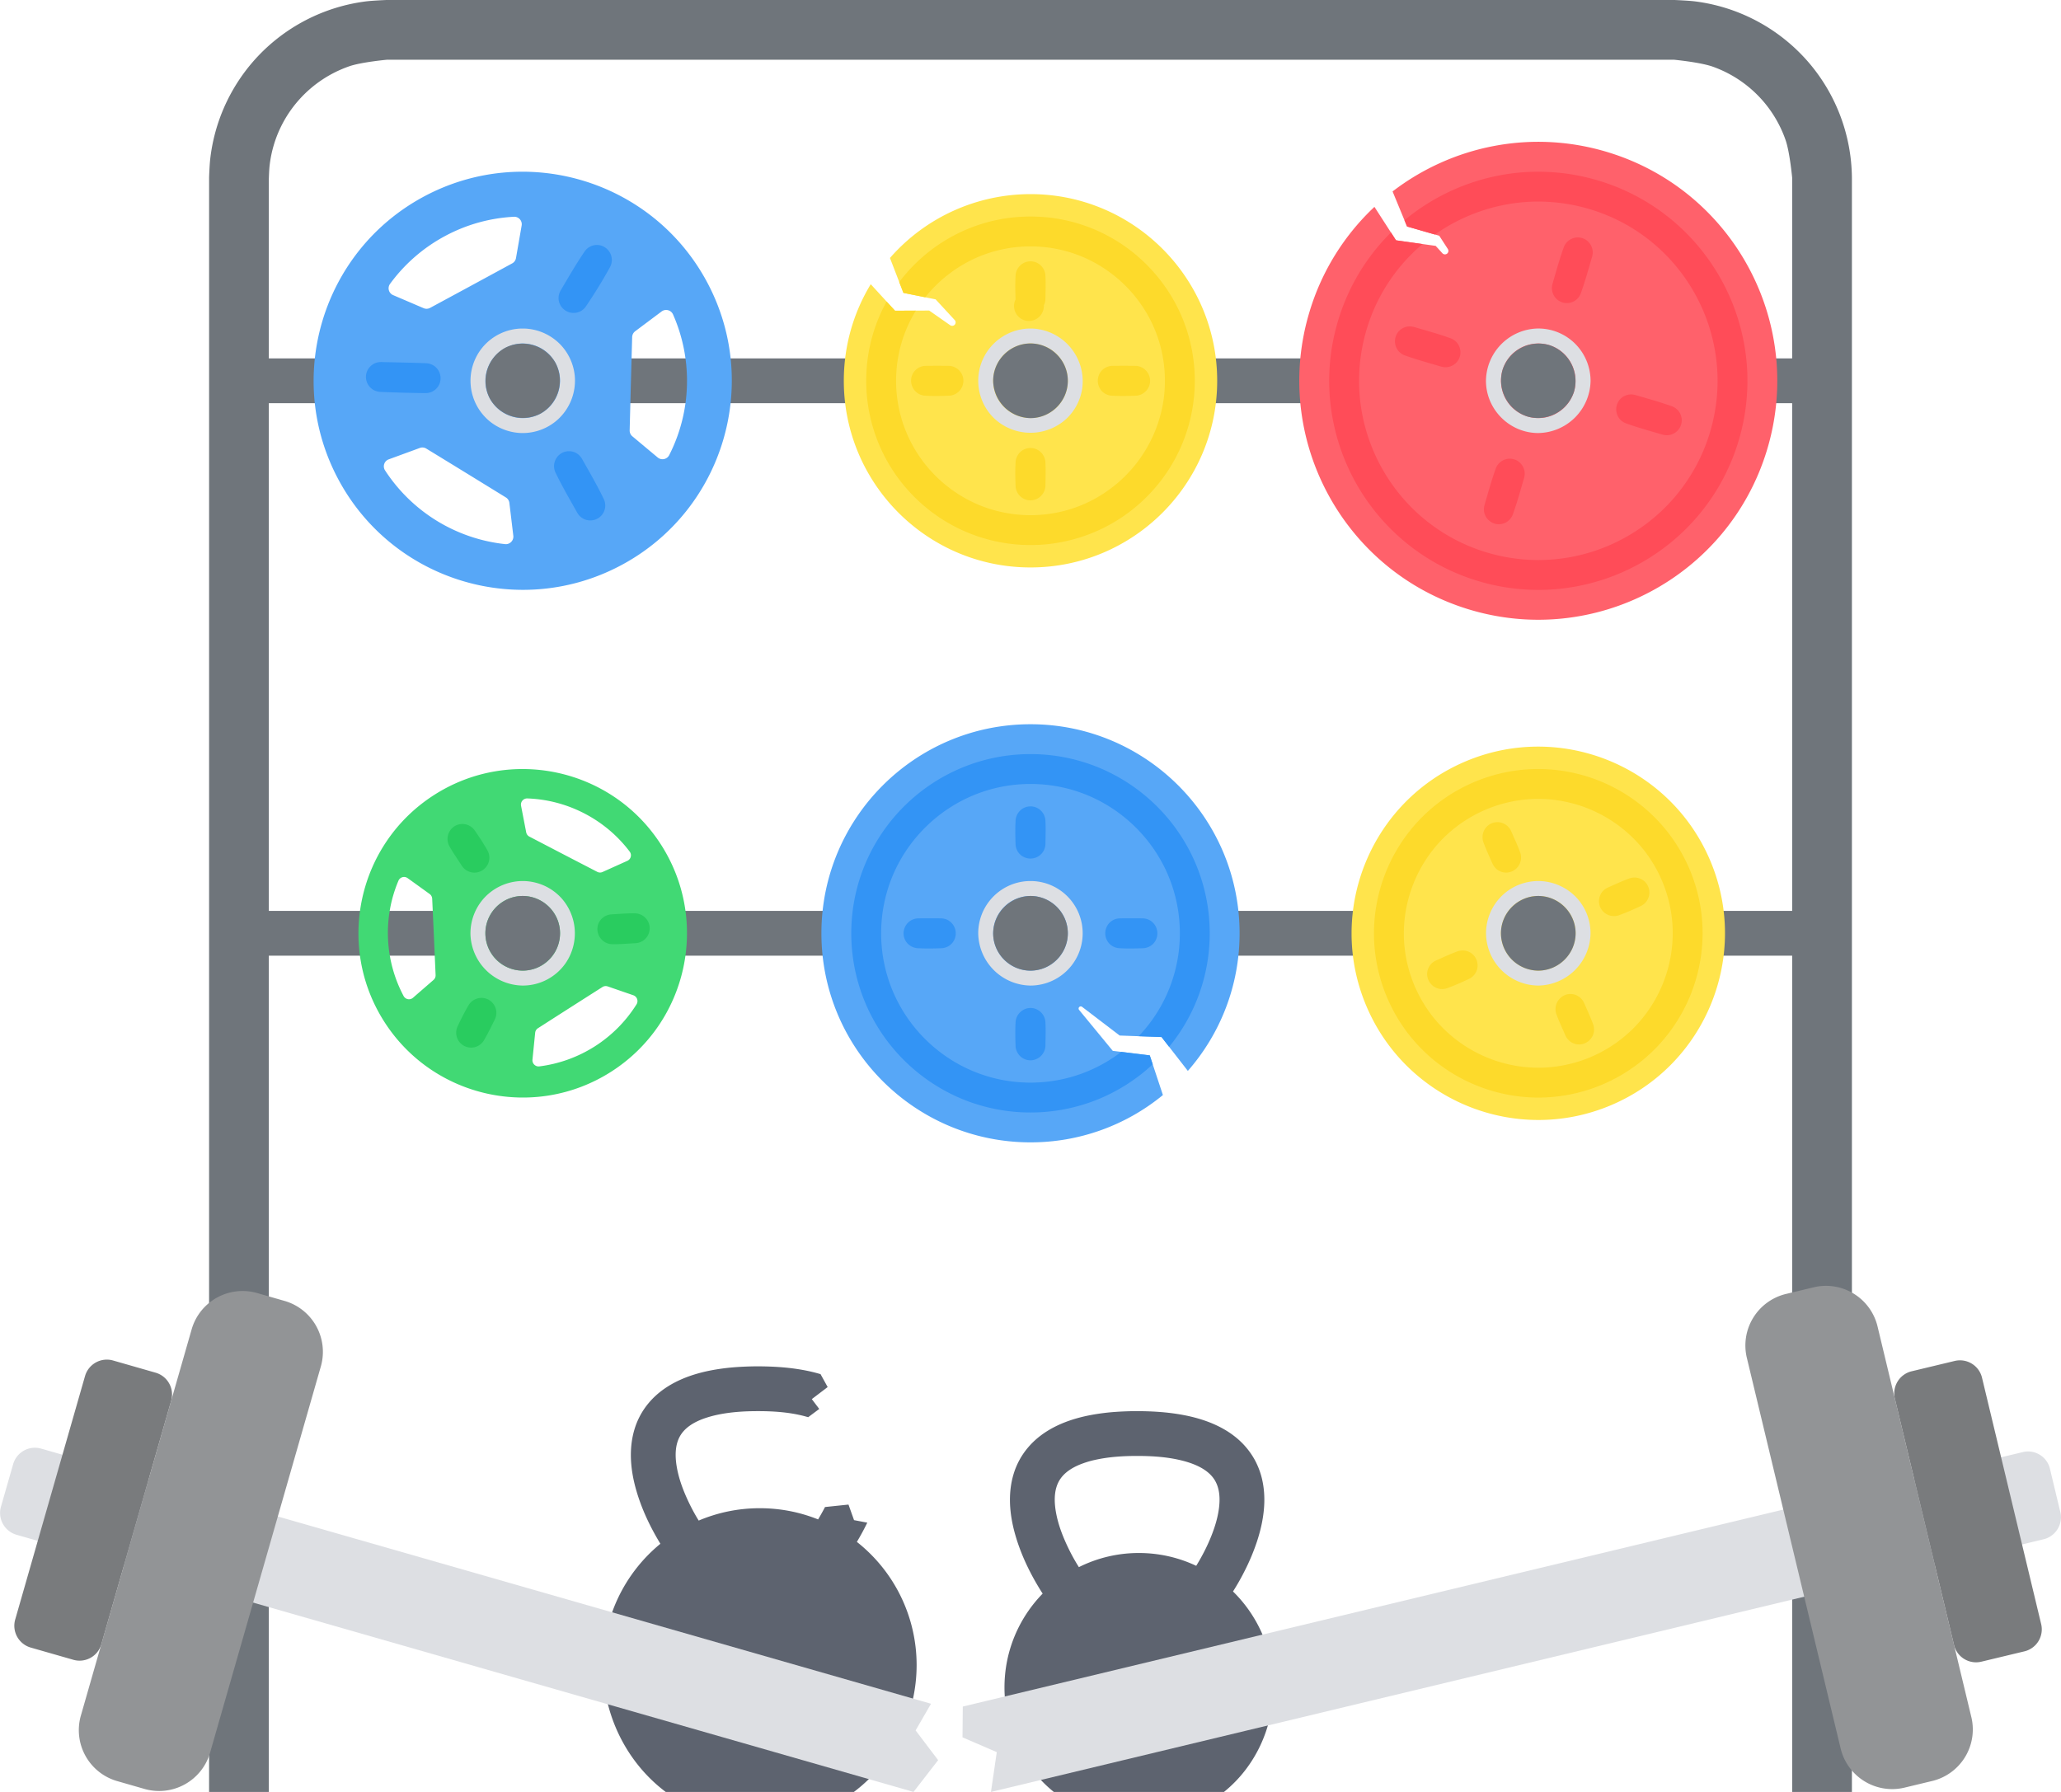 <svg viewBox="0 0 138 120" xmlns="http://www.w3.org/2000/svg" fill-rule="evenodd" clip-rule="evenodd" stroke-linejoin="round" stroke-miterlimit="1.414"><path d="M18 120h-4l.001-108.149s.029-.79.073-1.184c.098-.876.293-1.741.58-2.575a12.046 12.046 0 0 1 2.45-4.146A12.042 12.042 0 0 1 24.52.091c.442-.054 1.331-.09 1.331-.09h86.298s.889.036 1.331.09c.875.109 1.736.315 2.566.612a12.046 12.046 0 0 1 5.142 3.578 12.026 12.026 0 0 1 2.811 7.57l.001.143V120h-4V64H18v56zm0-93v34h102l-.001-34H18zm101.999-3V11.9s-.157-1.698-.435-2.505a8.021 8.021 0 0 0-1.439-2.541 8.016 8.016 0 0 0-3.428-2.385c-.835-.3-2.598-.468-2.598-.468H25.901s-1.699.157-2.506.435a8.035 8.035 0 0 0-3.325 2.195 7.967 7.967 0 0 0-2.02 4.48c-.034.298-.05.895-.05.895V24h101.999z" fill="#6f757b"/><path d="M93.244 12.82c3.972-3.049 9.311-4.196 14.457-2.614 8.441 2.595 13.187 11.555 10.593 19.995-2.595 8.441-11.555 13.187-19.995 10.593-8.441-2.595-13.187-11.555-10.593-19.995a15.914 15.914 0 0 1 4.323-6.946l1.444 2.239 2.657.374.455.499a.232.232 0 0 0 .365-.281l-.58-.897-2.159-.622-.967-2.345z" fill="#ff616b"/><path d="M77.866 73.332A13.942 13.942 0 0 1 69 76.5c-7.727 0-14-6.273-14-14s6.273-14 14-14 14 6.273 14 14c0 3.528-1.308 6.752-3.464 9.215l-1.763-2.268-2.801-.1-2.518-1.922a.145.145 0 0 0-.192.015.144.144 0 0 0-.007.192l2.254 2.74 2.476.303.881 2.657zM28.329 13.191c6.794-3.681 15.298-1.155 18.98 5.638 3.681 6.794 1.155 15.298-5.638 18.98-6.794 3.681-15.298 1.155-18.98-5.638-3.681-6.794-1.155-15.298 5.638-18.98zm-.218 16.807a.5.5 0 0 1 .433.043c2.609 1.596 2.721 1.666 5.329 3.271a.5.5 0 0 1 .234.367l.264 2.202a.506.506 0 0 1-.496.56c-.016 0-.032 0-.048-.002a11.001 11.001 0 0 1-8.048-4.943.498.498 0 0 1 .249-.735l2.083-.763zm14.229-.781a.5.5 0 0 1-.179-.396c.078-3.057.082-3.19.168-6.251a.504.504 0 0 1 .2-.386l1.776-1.33a.505.505 0 0 1 .755.193c.645 1.457.981 3.064.936 4.749a10.924 10.924 0 0 1-1.193 4.692.503.503 0 0 1-.761.151c-.568-.473-1.135-.947-1.702-1.422zm-7.791-11.932a.5.5 0 0 1-.254.353c-2.686 1.461-2.803 1.524-5.497 2.98a.5.5 0 0 1-.434.019l-2.04-.873a.499.499 0 0 1-.211-.749 10.977 10.977 0 0 1 3.646-3.186 10.933 10.933 0 0 1 4.659-1.313l.023-.001a.502.502 0 0 1 .488.585 765.51 765.51 0 0 1-.38 2.185z" fill="#57a7f7"/><path d="M77.184 71.273a12.056 12.056 0 0 1-3.65 2.34A12.01 12.01 0 0 1 69 74.5c-1.551 0-3.098-.3-4.534-.887a12.075 12.075 0 0 1-3.744-2.428 11.956 11.956 0 0 1-3.605-7.008 12.078 12.078 0 0 1 .098-3.947c.213-1.11.584-2.185 1.099-3.191a12.058 12.058 0 0 1 5.617-5.417 11.947 11.947 0 0 1 4.914-1.121h.31c1.699.02 3.374.402 4.914 1.121a12.063 12.063 0 0 1 5.617 5.417 11.947 11.947 0 0 1 1.099 3.191c.249 1.298.282 2.638.098 3.947a11.959 11.959 0 0 1-2.601 5.925l-.509-.655-1.531-.055a9.955 9.955 0 0 0 2.661-5.492 10.09 10.09 0 0 0-.082-3.294 9.925 9.925 0 0 0-.97-2.762 10.098 10.098 0 0 0-4.629-4.41 9.931 9.931 0 0 0-4.092-.933h-.26a9.931 9.931 0 0 0-4.092.933 10.098 10.098 0 0 0-4.629 4.41 9.925 9.925 0 0 0-.97 2.762 10.09 10.09 0 0 0-.082 3.294 9.95 9.95 0 0 0 .889 2.932 10.027 10.027 0 0 0 2.117 2.905c.905.863 1.963 1.55 3.12 2.024 1.196.489 2.485.739 3.777.739 1.292 0 2.581-.25 3.777-.739a9.999 9.999 0 0 0 2.298-1.32l1.91.234.199.598zm-8.147-3.772c.505.022.92.422.96.926.033.531.009 1.065.003 1.597-.014.54-.46.978-1 .983-.533 0-.977-.426-.999-.958-.02-.54-.031-1.083.002-1.622.045-.531.501-.94 1.034-.926zM63.024 61.5c.147.006.291.039.422.105a1.009 1.009 0 0 1 .323 1.535 1.003 1.003 0 0 1-.72.359c-.54.02-1.083.031-1.622-.002a1.013 1.013 0 0 1-.711-.376.992.992 0 0 1-.216-.609 1.016 1.016 0 0 1 .554-.907c.131-.066.275-.099.422-.105a66.566 66.566 0 0 1 1.548 0zm13.5 0c.147.006.291.039.422.105a1.009 1.009 0 0 1 .323 1.535 1.003 1.003 0 0 1-.72.359c-.54.02-1.083.031-1.622-.002a1.015 1.015 0 0 1-.647-.303 1.02 1.02 0 0 1-.033-1.352 1 1 0 0 1 .729-.342 66.566 66.566 0 0 1 1.548 0zm-7.487-7.499c.114.005.225.027.332.069.354.143.598.476.628.857.033.531.009 1.065.003 1.597-.004.147-.04.29-.105.422a1.009 1.009 0 0 1-1.535.323 1.003 1.003 0 0 1-.359-.72c-.02-.54-.031-1.083.002-1.622.03-.381.274-.714.628-.857.129-.05.267-.074.406-.069zM38.135 30.215c.086.005.172.018.255.043.241.074.44.237.57.452.507.899 1.028 1.793 1.475 2.724.057.129.09.266.091.407a.99.99 0 0 1-.257.681 1.01 1.01 0 0 1-1.035.287 1.004 1.004 0 0 1-.571-.452c-.506-.9-1.027-1.793-1.474-2.724a1.012 1.012 0 0 1-.091-.375 1.012 1.012 0 0 1 .537-.93c.126-.066.262-.101.403-.112l.097-.001zM25.53 24.244c1.012.028 2.023.038 3.034.083.184.013.362.075.514.18.378.27.523.767.349 1.198a.956.956 0 0 1-.183.29.957.957 0 0 1-.301.227 1.032 1.032 0 0 1-.433.103 89.68 89.68 0 0 1-3.068-.083 1.05 1.05 0 0 1-.427-.125 1.01 1.01 0 0 1-.512-.883c.004-.517.409-.949.924-.987l.103-.003zm14.467-7.84c.538.019.97.467.97 1.005 0 .161-.039.32-.113.463a33.013 33.013 0 0 1-1.636 2.665 1.028 1.028 0 0 1-.355.31 1.01 1.01 0 0 1-1.416-.585 1.017 1.017 0 0 1-.044-.376c.011-.149.057-.291.129-.421.526-.888 1.04-1.785 1.621-2.637.174-.245.449-.4.749-.422.032-.002.063-.002.095-.002z" fill="#3394f5"/><path d="M40.921 71.77c-5.116 3.268-11.923 1.768-15.191-3.349-3.268-5.116-1.768-11.923 3.349-15.191 5.116-3.268 11.923-1.768 15.191 3.349 3.268 5.116 1.768 11.923-3.349 15.191zm-5.087-2.611a.41.41 0 0 1 .187-.303c2.109-1.352 2.201-1.41 4.316-2.757a.41.41 0 0 1 .354-.042l1.717.593a.413.413 0 0 1 .217.601 9.012 9.012 0 0 1-6.521 4.163c-.015.002-.029.002-.044.002a.416.416 0 0 1-.41-.41l.002-.039.182-1.808zm-7.066-9.291a.41.41 0 0 1 .17.313c.116 2.503.12 2.611.229 5.117a.404.404 0 0 1-.141.327l-1.372 1.191a.408.408 0 0 1-.628-.113 8.968 8.968 0 0 1-1.044-3.826c-.062-1.379.19-2.7.699-3.903a.408.408 0 0 1 .613-.168c.452.324 1.159.835 1.474 1.062zm11.579-1.474a.408.408 0 0 1-.356-.009c-2.225-1.151-2.321-1.202-4.545-2.36a.408.408 0 0 1-.213-.286l-.345-1.784a.413.413 0 0 1 .4-.487h.011a8.976 8.976 0 0 1 3.836 1.009 8.95 8.95 0 0 1 3.03 2.556.407.407 0 0 1-.161.615c-.506.229-1.302.587-1.657.746z" fill="#41d974"/><path d="M32.267 66.826c.139.006.274.037.399.096.366.175.594.565.568.969-.009.13-.043.257-.1.375-.239.473-.465.955-.736 1.411-.129.21-.332.366-.568.438-.357.106-.754 0-1.011-.27a1.009 1.009 0 0 1-.182-1.108c.231-.486.47-.97.745-1.432.189-.305.526-.488.885-.479zm10.254-5.662c.541.01.981.458.981 1 0 .526-.415.966-.94.998-.532.03-1.064.077-1.596.069a1.02 1.02 0 0 1-.925-1.303c.125-.389.476-.665.884-.694.531-.031 1.063-.078 1.596-.07zm-11.543-5.985c.319.008.617.166.803.425.304.443.603.891.866 1.359.078.146.12.309.12.474 0 .549-.452 1-1 1-.331 0-.641-.164-.827-.437-.29-.443-.595-.879-.854-1.34a1.008 1.008 0 0 1 .436-1.378c.122-.06.254-.093.389-.101l.067-.002z" fill="#29cc5f"/><path d="M98.116 50.994c-6.351 2.695-9.318 10.04-6.622 16.39 2.695 6.351 10.04 9.318 16.39 6.622 6.351-2.695 9.318-10.04 6.622-16.39-2.695-6.351-10.04-9.318-16.39-6.622zM59.59 17.276A12.491 12.491 0 0 1 69 13c6.899 0 12.5 5.601 12.5 12.5S75.899 38 69 38s-12.5-5.601-12.5-12.5c0-2.366.659-4.58 1.803-6.467l1.626 1.775 2.287-.012 1.407.983c.097.067.23.051.307-.038a.232.232 0 0 0-.005-.309l-1.278-1.385-2.156-.433-.901-2.338z" fill="#ffe44c"/><path d="M103.114 51.499c1.152.014 2.295.208 3.387.575a11.06 11.06 0 0 1 5.149 3.627 11.066 11.066 0 0 1 2.013 4.092c.268 1.05.378 2.139.326 3.221a11.057 11.057 0 0 1-3.089 7.143 11.028 11.028 0 0 1-7.88 3.345 11.065 11.065 0 0 1-7.384-2.829 10.927 10.927 0 0 1-2.133-2.621 11.068 11.068 0 0 1-1.288-3.381 10.93 10.93 0 0 1-.178-3.084 11.054 11.054 0 0 1 2.879-6.549 10.968 10.968 0 0 1 3.398-2.49 11.062 11.062 0 0 1 3.053-.928c.49-.074.983-.111 1.479-.121h.268zm-.242 2a9.046 9.046 0 0 0-6.485 2.894 9.092 9.092 0 0 0-2.336 5.145 8.937 8.937 0 0 0 .103 2.627 9.07 9.07 0 0 0 1.077 2.88 8.9 8.9 0 0 0 1.743 2.141 9.056 9.056 0 0 0 6.044 2.316 9.022 9.022 0 0 0 6.445-2.736 9.053 9.053 0 0 0 2.528-5.847 8.906 8.906 0 0 0-.266-2.632 9.073 9.073 0 0 0-1.648-3.351 9.06 9.06 0 0 0-6.986-3.437h-.219zm2.298 13.064c.384.011.729.24.89.588.213.486.442.967.621 1.467.047.142.065.291.048.44-.062.499-.488.88-.991.886a1.016 1.016 0 0 1-.665-.251 1.034 1.034 0 0 1-.249-.337c-.213-.487-.442-.968-.621-1.468a1.015 1.015 0 0 1 .955-1.325h.012zm-7.212-2.914c.141.005.279.036.407.096.106.051.203.12.286.203.273.278.359.702.218 1.065a1.017 1.017 0 0 1-.498.537c-.489.228-.982.45-1.489.631-.141.048-.292.064-.44.048a1.024 1.024 0 0 1-.886-.991c.001-.245.09-.481.251-.665.094-.106.209-.189.337-.249.487-.213.968-.442 1.468-.621.09-.029.181-.047.275-.053l.071-.001zm11.506-4.884c.253.007.494.108.676.283.371.365.401.961.068 1.361a1.013 1.013 0 0 1-.331.257c-.488.228-.982.45-1.489.631a1.013 1.013 0 0 1-1.226-.513 1.011 1.011 0 0 1 .136-1.078c.097-.114.217-.203.353-.266.486-.213.967-.442 1.467-.621.09-.029.181-.047.276-.053l.07-.001zm-9.179-3.708c.384.01.73.238.891.587.213.487.442.968.621 1.468a1.011 1.011 0 0 1-.947 1.324 1.004 1.004 0 0 1-.91-.587c-.213-.486-.442-.967-.621-1.467-.16-.477.06-1.005.512-1.227.114-.054.236-.085.361-.096.031-.002.062-.003.093-.002zM60.211 18.888a11.06 11.06 0 0 1 4.142-3.36 10.945 10.945 0 0 1 4.505-1.027h.284a10.948 10.948 0 0 1 7.446 3.038 11.097 11.097 0 0 1 2.208 2.955c.472.921.812 1.908 1.007 2.925.228 1.19.258 2.418.09 3.618a10.977 10.977 0 0 1-3.305 6.424A10.987 10.987 0 0 1 69 36.5a10.987 10.987 0 0 1-7.588-3.039 10.977 10.977 0 0 1-3.305-6.424c-.168-1.2-.138-2.428.09-3.618.217-1.13.611-2.22 1.168-3.227l.564.616 1.396-.007a8.926 8.926 0 0 0-1.142 2.885 9.07 9.07 0 0 0-.095 3.074c.128.914.398 1.807.799 2.639a9.05 9.05 0 0 0 4.714 4.436A8.983 8.983 0 0 0 69 34.5a8.983 8.983 0 0 0 3.399-.665 9.064 9.064 0 0 0 5.514-7.075 9.095 9.095 0 0 0-.096-3.074 8.936 8.936 0 0 0-.851-2.376 9.096 9.096 0 0 0-4.166-3.97 8.936 8.936 0 0 0-3.683-.839h-.234a8.936 8.936 0 0 0-3.683.839 9.105 9.105 0 0 0-3.248 2.567l-1.461-.293-.28-.726zm8.826 11.113c.505.022.92.422.96.926.033.531.009 1.065.003 1.597-.014.54-.46.978-1 .983-.533 0-.977-.426-.999-.958-.02-.54-.031-1.083.002-1.622.03-.381.274-.714.628-.857.129-.05.267-.074.406-.069zM63.524 24.5c.542.009.983.458.983 1 0 .533-.426.977-.958.999-.54.02-1.083.031-1.622-.002a1.016 1.016 0 0 1-.416-.125 1.018 1.018 0 0 1-.449-1.218c.141-.384.505-.644.914-.654a66.566 66.566 0 0 1 1.548 0zm12.5 0c.542.009.983.458.983 1 0 .533-.426.977-.958.999-.54.02-1.083.031-1.622-.002a1.015 1.015 0 0 1-.647-.303 1.02 1.02 0 0 1-.033-1.352 1 1 0 0 1 .729-.342 66.566 66.566 0 0 1 1.548 0zm-6.987-6.999c.114.005.225.027.332.069.354.143.598.476.628.857.033.531.009 1.065.003 1.597-.004.147-.04.29-.105.422a1.01 1.01 0 0 1-.999 1.049h-.003a1.003 1.003 0 0 1-.892-1.446c-.02-.54-.031-1.083.002-1.622.03-.381.274-.714.628-.857.129-.05.267-.074.406-.069z" fill="#fdda2b"/><path d="M58.071 101.967l-.09.183c-.188.376-.39.745-.607 1.106a10.5 10.5 0 0 1 4.001 8.244c0 3.305-1.556 6.517-4.2 8.5h-12.6c-2.644-1.983-4.2-5.195-4.2-8.5 0-3.143 1.412-6.126 3.843-8.118-.674-1.108-1.241-2.294-1.604-3.542-.227-.779-.372-1.588-.373-2.401 0-.569.071-1.139.232-1.685a4.934 4.934 0 0 1 .996-1.839c.136-.159.282-.31.436-.451 1.042-.954 2.415-1.454 3.785-1.71.542-.099 1.09-.168 1.64-.205a20.96 20.96 0 0 1 1.278-.049h.3c.426.005.852.018 1.277.049.55.037 1.098.106 1.641.205.374.07.749.158 1.117.269l.476.864-1.062.807.498.659-.742.553a7.548 7.548 0 0 0-.417-.113c-.959-.23-1.955-.293-2.938-.293-.928 0-1.866.057-2.775.255a7.407 7.407 0 0 0-.815.229c-.66.232-1.332.605-1.668 1.247-.261.5-.292 1.09-.235 1.641.012.123.03.246.051.368.128.745.39 1.466.703 2.152.225.493.479.975.765 1.436a10.455 10.455 0 0 1 4.091-.828c1.379 0 2.696.266 3.903.751.163-.272.318-.548.463-.83l1.572-.164.372 1.042.886.168zM81.956 120H70.56c-2.099-1.69-3.302-4.309-3.302-7 0-2.442.975-4.659 2.556-6.281a14.71 14.71 0 0 1-.133-.208c-.71-1.144-1.307-2.375-1.684-3.671-.227-.779-.372-1.588-.373-2.401 0-.569.071-1.139.232-1.685a4.934 4.934 0 0 1 .996-1.839c.136-.159.282-.31.436-.451 1.042-.954 2.415-1.454 3.785-1.71.542-.099 1.09-.168 1.64-.205a20.96 20.96 0 0 1 1.278-.049h.3c.426.005.852.018 1.277.049.55.037 1.098.106 1.641.205 1.369.256 2.743.756 3.784 1.71.389.356.72.771.983 1.228.203.359.361.743.472 1.139.159.571.221 1.166.208 1.757-.021.899-.211 1.788-.491 2.64a14.22 14.22 0 0 1-.801 1.922c-.244.489-.512.966-.805 1.426A8.99 8.99 0 0 1 85.258 113c0 2.691-1.204 5.31-3.302 7zm-1.86-15.142c.409-.666.768-1.366 1.05-2.096.213-.55.385-1.122.466-1.708.091-.659.072-1.388-.297-1.967-.332-.519-.894-.842-1.457-1.057a6.416 6.416 0 0 0-.779-.237c-.959-.231-1.955-.293-2.938-.293-.928 0-1.866.057-2.775.255a6.046 6.046 0 0 0-.815.229c-.66.232-1.332.605-1.668 1.247-.261.5-.292 1.09-.235 1.641.012.123.03.246.051.368.123.714.368 1.406.664 2.065.253.566.545 1.117.877 1.641a8.95 8.95 0 0 1 4.018-.946c1.372 0 2.673.308 3.838.858z" fill="#5d636f"/><path d="M.886 98.032a1.516 1.516 0 0 1 1.854-1.027l59.599 17.09-1.032 1.784 1.509 1.993-1.65 2.128L1.09 102.774a1.523 1.523 0 0 1-1.032-1.855l.828-2.887zm134.566-.792c.799-.19 1.613.31 1.805 1.108l.701 2.92c.186.8-.314 1.613-1.112 1.808L66.353 120l.389-2.664-2.295-.992.019-2.061 70.986-17.043zM103.08 59.001a3.537 3.537 0 0 1 2.476 1.107c.605.648.942 1.503.942 2.39A3.55 3.55 0 0 1 103.006 66h-.009a3.528 3.528 0 0 1-3.495-3.495V62.5c0-1.337.766-2.562 1.967-3.148.45-.217.941-.336 1.44-.351h.171zm-33.99 0a3.485 3.485 0 0 1 1.504.383A3.502 3.502 0 0 1 69 66a3.55 3.55 0 0 1-3.5-3.501c0-.497.106-.987.31-1.44a3.525 3.525 0 0 1 1.596-1.675c.466-.239.98-.37 1.504-.383h.18zm-34.002 0a3.544 3.544 0 0 1 1.457.358 3.52 3.52 0 0 1 1.085.83 3.537 3.537 0 0 1 .301 4.224A3.493 3.493 0 0 1 34.997 66a3.545 3.545 0 0 1-3.496-3.419 3.526 3.526 0 0 1 .823-2.338 3.517 3.517 0 0 1 2.595-1.242h.169zm67.846.999a2.508 2.508 0 0 0-1.812.849 2.528 2.528 0 0 0-.573 2.144A2.524 2.524 0 0 0 103.001 65h.002a2.521 2.521 0 0 0 2.494-2.627 2.502 2.502 0 0 0-1.29-2.062 2.594 2.594 0 0 0-1.273-.311zm-33.998.001c-.374.011-.74.104-1.074.273a2.52 2.52 0 0 0-1.342 1.908 2.52 2.52 0 0 0 .254 1.456 2.51 2.51 0 0 0 1.31 1.188 2.494 2.494 0 0 0 1.944-.047 2.524 2.524 0 0 0 1.421-1.775 2.52 2.52 0 0 0-.17-1.532 2.515 2.515 0 0 0-2.343-1.471zm-33.995 0c-.37.012-.732.098-1.064.265a2.51 2.51 0 0 0-1.236 1.407 2.516 2.516 0 0 0-.018 1.604c.152.461.434.868.812 1.173a2.528 2.528 0 0 0 2.401.407 2.521 2.521 0 0 0 1.257-.99c.41-.629.517-1.43.284-2.144a2.519 2.519 0 0 0-2.436-1.722zM103.074 22c.973.02 1.894.445 2.54 1.173.568.64.883 1.466.887 2.322a3.554 3.554 0 0 1-3.504 3.504c-1.92 0-3.5-1.58-3.5-3.5a3.545 3.545 0 0 1 3.405-3.498c.086-.002.086-.002.172-.001zm-67.988.001a3.526 3.526 0 0 1 2.478 1.116c.521.563.844 1.282.92 2.045a3.528 3.528 0 0 1-1.165 2.96 3.508 3.508 0 0 1-2.32.878 3.533 3.533 0 0 1-2.117-.713 3.512 3.512 0 0 1-.562-5.039 3.51 3.51 0 0 1 2.597-1.247h.169zm34.004 0a3.533 3.533 0 0 1 3.37 4.031 3.494 3.494 0 0 1-1.045 2.001 3.55 3.55 0 0 1-4.83 0 3.502 3.502 0 0 1-.775-3.974 3.511 3.511 0 0 1 3.1-2.058h.18zm33.84 1c-.364.014-.72.099-1.047.263a2.491 2.491 0 0 0-1.365 1.936c-.09.774.183 1.548.74 2.094.684.66 1.687.877 2.583.56a2.511 2.511 0 0 0 1.567-1.681 2.52 2.52 0 0 0-1.207-2.866 2.57 2.57 0 0 0-1.271-.306zm-67.991 0a2.53 2.53 0 0 0-2.44 2.495c-.001.505.151.998.436 1.414a2.52 2.52 0 0 0 2.005 1.089c.327.009.656-.048.962-.167a2.52 2.52 0 0 0 .755-.459c.581-.519.89-1.278.837-2.055a2.517 2.517 0 0 0-1.284-2.006 2.586 2.586 0 0 0-1.271-.311zm33.997 0c-.374.011-.74.104-1.074.273a2.526 2.526 0 0 0-1.311 1.722 2.52 2.52 0 0 0 .17 1.532 2.51 2.51 0 0 0 3.96.822c.602-.55.9-1.359.799-2.168a2.525 2.525 0 0 0-1.236-1.851 2.559 2.559 0 0 0-1.308-.33z" fill="#dddfe3"/><path d="M21.496 91.46a3.55 3.55 0 0 0-2.4-4.329l-1.922-.552a3.55 3.55 0 0 0-4.329 2.4l-7.443 25.954a3.55 3.55 0 0 0 2.4 4.329l1.923.552a3.553 3.553 0 0 0 4.329-2.4l7.442-25.954zm104.209-2.678a3.55 3.55 0 0 0-4.22-2.586l-1.945.467a3.55 3.55 0 0 0-2.586 4.22l6.303 26.254a3.55 3.55 0 0 0 4.22 2.586l1.945-.467a3.55 3.55 0 0 0 2.586-4.22l-6.303-26.254z" fill="#929496"/><path d="M132.707 92.243a1.517 1.517 0 0 0-1.809-1.108l-2.917.7a1.522 1.522 0 0 0-1.109 1.809l3.969 16.53a1.517 1.517 0 0 0 1.809 1.108l2.917-.7a1.517 1.517 0 0 0 1.108-1.809l-3.968-16.53zM11.466 93.785a1.52 1.52 0 0 0-1.028-1.855l-2.884-.827a1.52 1.52 0 0 0-1.855 1.029l-4.686 16.341a1.52 1.52 0 0 0 1.028 1.855l2.884.827a1.517 1.517 0 0 0 1.856-1.028l4.685-16.342z" fill="#797b7d"/><path d="M69 60a2.535 2.535 0 0 0-2.5 2.5c0 1.371 1.129 2.5 2.5 2.5s2.5-1.129 2.5-2.5S70.371 60 69 60zm-34 0c1.371 0 2.5 1.129 2.5 2.5S36.371 65 35 65a2.513 2.513 0 0 1-2.5-2.5c0-1.371 1.129-2.5 2.5-2.5zm68 0c1.371 0 2.5 1.129 2.5 2.5S104.371 65 103 65a2.513 2.513 0 0 1-2.5-2.5c0-1.371 1.129-2.5 2.5-2.5zM69 23c1.371 0 2.5 1.129 2.5 2.5S70.371 28 69 28a2.535 2.535 0 0 1-2.5-2.5c0-1.371 1.129-2.5 2.5-2.5zm31.61 1.765a2.537 2.537 0 0 1 3.125-1.655 2.537 2.537 0 0 1 1.655 3.125 2.537 2.537 0 0 1-3.125 1.655 2.537 2.537 0 0 1-1.655-3.125zm-66.801-1.463a2.535 2.535 0 0 1 3.389 1.007 2.535 2.535 0 0 1-1.007 3.389 2.535 2.535 0 0 1-3.389-1.007 2.535 2.535 0 0 1 1.007-3.389z" fill="#6f757b"/><path d="M94.041 14.748l.166-.136a14.12 14.12 0 0 1 4.246-2.348 13.945 13.945 0 0 1 4.329-.763l.344-.001c.58.009 1.157.047 1.732.124 1.413.19 2.797.597 4.089 1.201a13.944 13.944 0 0 1 4.397 3.241 14.1 14.1 0 0 1 2.663 4.256c.586 1.469.923 3.036.987 4.616a14.064 14.064 0 0 1-1.969 7.743 13.927 13.927 0 0 1-2.711 3.276 14.1 14.1 0 0 1-4.287 2.611c-1.584.61-3.278.931-4.975.937a14.088 14.088 0 0 1-5.672-1.18 13.95 13.95 0 0 1-4.488-3.139 14.041 14.041 0 0 1-3.881-9.119c-.057-1.4.1-2.805.461-4.158.379-1.425.98-2.789 1.782-4.026a13.956 13.956 0 0 1 1.883-2.314l.339.525 1.774.25a11.94 11.94 0 0 0-3.846 6.079 11.988 11.988 0 0 0-.394 3.562c.057 1.403.364 2.793.9 4.09a12.108 12.108 0 0 0 2.428 3.73 11.946 11.946 0 0 0 3.843 2.688 12.08 12.08 0 0 0 4.863 1.012 11.997 11.997 0 0 0 4.263-.803 12.115 12.115 0 0 0 3.678-2.24 11.954 11.954 0 0 0 3.616-5.88c.321-1.207.454-2.462.388-3.709a12.037 12.037 0 0 0-.95-4.076 12.104 12.104 0 0 0-2.174-3.385 11.945 11.945 0 0 0-3.765-2.775 12.154 12.154 0 0 0-3.509-1.031 12.67 12.67 0 0 0-1.483-.106l-.294.001a11.902 11.902 0 0 0-3.572.608 12.112 12.112 0 0 0-3.164 1.596l-1.865-.538-.172-.419zm7.073 15.968a1.007 1.007 0 0 1 .943 1.264c-.241.829-.471 1.664-.763 2.477a1.03 1.03 0 0 1-.233.359.987.987 0 0 1-.693.289 1.008 1.008 0 0 1-.304-.044 1.01 1.01 0 0 1-.687-.763 1.023 1.023 0 0 1 .017-.457c.241-.83.471-1.664.763-2.478a1.013 1.013 0 0 1 .834-.642c.041-.004.081-.005.123-.005zm8.123-4.303c.083.003.163.014.243.035.83.241 1.664.471 2.477.763a.996.996 0 0 1 .604 1.23 1.007 1.007 0 0 1-.762.687c-.153.03-.308.022-.458-.017-.83-.241-1.664-.471-2.477-.763a1.016 1.016 0 0 1-.381-.255 1.008 1.008 0 0 1-.033-1.324.998.998 0 0 1 .694-.354c.031-.002.062-.003.093-.002zm-14.816-4.555c.083.003.163.015.243.035.83.242 1.664.472 2.478.764.144.056.274.141.38.255.248.267.332.659.214 1.004a1.005 1.005 0 0 1-.783.663 1.03 1.03 0 0 1-.428-.022c-.829-.241-1.664-.471-2.477-.763a1.024 1.024 0 0 1-.38-.255 1.01 1.01 0 0 1-.034-1.324.995.995 0 0 1 .695-.355l.092-.002zm11.247-5.958c.124.004.245.028.36.075a1.009 1.009 0 0 1 .584 1.189c-.242.83-.472 1.664-.763 2.478a.998.998 0 0 1-1.923-.19 1.026 1.026 0 0 1 .022-.427c.241-.83.471-1.664.763-2.477.034-.087.077-.168.132-.243a1.015 1.015 0 0 1 .825-.405z" fill="#ff4c58"/></svg>